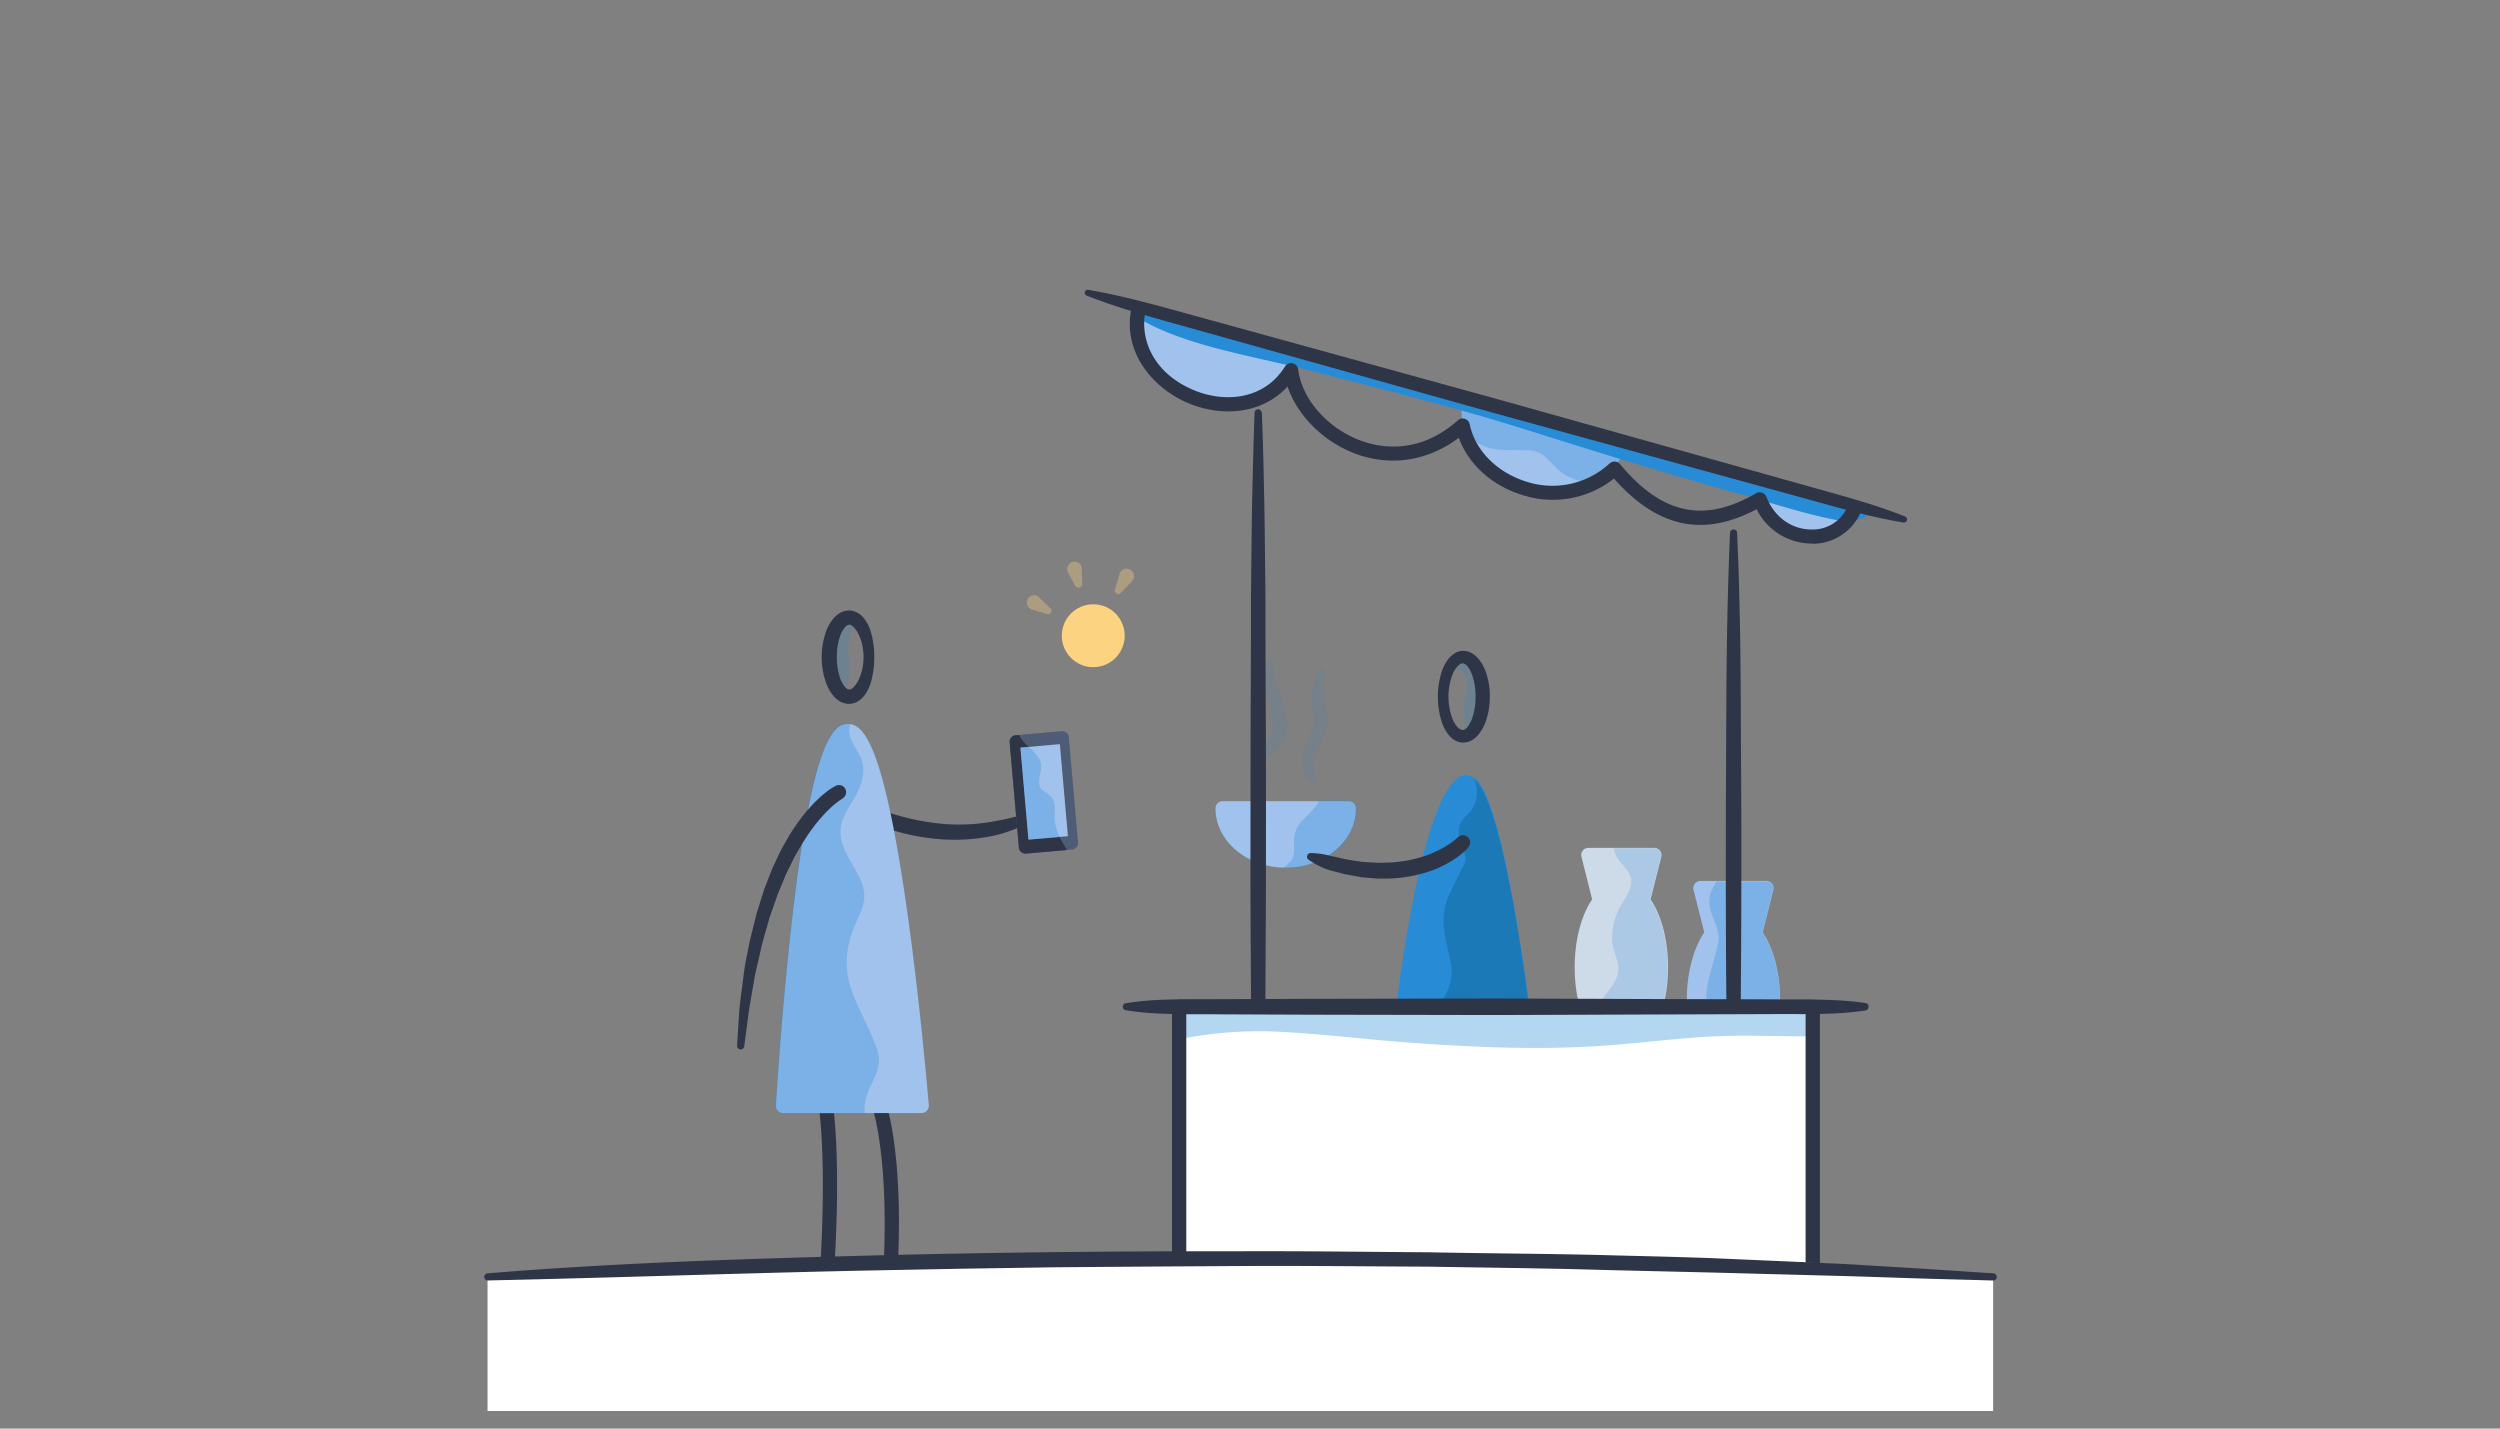<svg id="Vectors" xmlns="http://www.w3.org/2000/svg" width="700" height="400" viewBox="0 0 700 400">
  <rect x="0" y="0" width="700" height="400" fill="#808080" stroke="none"/>
  <title>Artboard 1</title>
  <g>
    <path d="M353.94,218.26a10.79,10.79,0,0,1-1.67-1.7,5.1,5.1,0,0,1-1.06-2.68,5.28,5.28,0,0,1,.7-2.94,11,11,0,0,1,1.52-2,14.14,14.14,0,0,0,2.37-3,6.76,6.76,0,0,0,.62-3.24,16.25,16.25,0,0,0-.56-3.8c-.28-1.3-.77-2.65-1.13-4.12a21.16,21.16,0,0,1-.75-4.59,10,10,0,0,1,.92-4.78,1,1,0,0,1,1.89.61v0c-.42,2.54.39,5,1.35,7.66.5,1.3,1,2.66,1.48,4.16a19,19,0,0,1,.79,4.75,10.21,10.21,0,0,1-1.2,5.14,14.43,14.43,0,0,1-3.27,3.6,10.55,10.55,0,0,0-1.25,1.29,2.38,2.38,0,0,0-.53,1.16c-.18.77.45,1.92,1.26,3.1a1,1,0,0,1-.27,1.4,1,1,0,0,1-1.2-.07Z" style="fill: #278bd6;opacity: 0.1;isolation: isolate"/>
    <path d="M367.19,219.25a7.85,7.85,0,0,1-2.25-4,11.4,11.4,0,0,1-.1-4.54,15.54,15.54,0,0,1,1.39-4.16,24.79,24.79,0,0,0,1.41-3.34,5.59,5.59,0,0,0,.14-3,29,29,0,0,1-.59-4.12,20.24,20.24,0,0,1,1.82-8.18,1,1,0,0,1,1.32-.55,1,1,0,0,1,.63,1,37.14,37.14,0,0,0-.2,7.45c.15,1.1.51,2.19.86,3.65a10.55,10.55,0,0,1,.24,2.4,8.79,8.79,0,0,1-.41,2.45,23,23,0,0,1-1.77,3.9,16.38,16.38,0,0,0-1.41,3.21,8.48,8.48,0,0,0,.43,6.49l0,0a1,1,0,0,1-.39,1.37A.91.91,0,0,1,367.19,219.25Z" style="fill: #278bd6;opacity: 0.1;isolation: isolate"/>
    <g>
      <path d="M360,240.94c9.75,0,17.66-6.54,17.66-14.61H342.38C342.38,234.4,350.28,240.94,360,240.94Z" style="fill: #a0c2ec"/>
      <path d="M360,242.94c-10.84,0-19.66-7.45-19.66-16.61a2,2,0,0,1,2-2h35.31a2,2,0,0,1,2,2C379.69,235.49,370.87,242.94,360,242.94Zm-15.46-14.61c1.19,6,7.67,10.61,15.46,10.61s14.27-4.6,15.46-10.61Z" style="fill: #a0c2ec"/>
    </g>
    <path d="M379.89,226.33a2.21,2.21,0,0,0-2.2-2.2h-8.37c-.87,2.19-3.9,4.82-4.5,5.46a8.25,8.25,0,0,0-2.52,5.6c0,1.87.42,4.11-.79,5.82a11,11,0,0,1-2.44,2.1c.32,0,.63,0,1,0C371,243.14,379.89,235.6,379.89,226.33Z" style="fill: #278bd6;opacity: 0.3;isolation: isolate"/>
    <g>
      <g>
        <path d="M238,222.82a61.89,61.89,0,0,0,5.9,2.83q3.07,1.26,6.24,2.27a65.39,65.39,0,0,0,12.94,2.67,53.49,53.49,0,0,0,13.14-.27,87.25,87.25,0,0,0,12.95-3h0a1,1,0,0,1,.83,1.81,32.53,32.53,0,0,1-6.31,3.2,37.6,37.6,0,0,1-6.84,1.94,53.24,53.24,0,0,1-14.2.66,62.44,62.44,0,0,1-13.88-2.83,58,58,0,0,1-6.6-2.54,50.13,50.13,0,0,1-6.34-3.34,2,2,0,0,1,2-3.44Z" style="fill: #2e3547"/>
        <g>
          <path d="M300.17,237.88,287.28,239a1.84,1.84,0,0,1-2-1.68l-2.58-29.46a1.84,1.84,0,0,1,1.68-2l12.89-1.13a1.84,1.84,0,0,1,2,1.68l2.58,29.46A1.86,1.86,0,0,1,300.17,237.88Z" style="fill: #4e5c75"/>
          <path d="M282.7,207.87l2.58,29.46a1.85,1.85,0,0,0,2,1.68l11.47-1c-1.53-2.57-3.05-4.93-3.44-8.25-.25-2.12.57-4.37-.73-6.24-1.48-2.12-3.85-1.67-3.64-5,.19-3,1.49-4-.5-6.82-1.17-1.67-2.92-2.8-4.15-4.4a7.59,7.59,0,0,1-.93-1.52l-1,.09A1.83,1.83,0,0,0,282.7,207.87Z" style="fill: #2e3547"/>
          <rect x="286.83" y="208.78" width="11.09" height="25.87" transform="translate(-18.22 26.34) rotate(-5)" style="fill: #a0c2ec"/>
          <path d="M288,235.1l8.72-.76a14.16,14.16,0,0,1-1.38-4.59c-.25-2.12.57-4.37-.73-6.24-1.48-2.12-3.85-1.67-3.64-5,.19-3,1.49-4-.5-6.82a16.82,16.82,0,0,0-2.42-2.57l-2.3.2Z" style="fill: #278bd6;opacity: 0.3;isolation: isolate"/>
        </g>
        <path d="M237.76,172.9c-3.06,0-5.54,5-5.54,11.09,0,4.7,1.47,8.71,3.53,10.33a11,11,0,0,0,2-5.71c.21-2.29-.24-4.58-.23-6.87a14.79,14.79,0,0,1,2.3-8A3.28,3.28,0,0,0,237.76,172.9Z" style="fill: #278bd6;opacity: 0.2;isolation: isolate"/>
        <path d="M409.67,206.16c3-.06,5.49-5,5.49-11.08S412.68,184,409.62,184a4.1,4.1,0,0,0-3.22,2.08h0c3.63,2,5.21,4.19,3.75,9.6-.63,2.35.25,5.58-.17,8.08C409.86,204.46,409.75,205.29,409.67,206.16Z" style="fill: #278bd6;opacity: 0.2;isolation: isolate"/>
        <g>
          <path d="M491.42,261.49l3.21-12.83H476.15l3.21,12.83c-3,3.95-5.05,10.8-5.05,18.59,0,12.25,5,22.18,11.09,22.18s11.09-9.93,11.09-22.18C496.48,272.29,494.46,265.45,491.42,261.49Z" style="fill: #a0c2ec"/>
          <path d="M485.39,304.26c-7.34,0-13.09-10.62-13.09-24.18,0-7.49,1.81-14.5,4.89-19l-3-11.92a2,2,0,0,1,.36-1.72,2,2,0,0,1,1.58-.77h18.48a2,2,0,0,1,1.94,2.49l-3,11.92c3.07,4.51,4.89,11.52,4.89,19C498.48,293.64,492.73,304.26,485.39,304.26Zm-6.68-53.59L481.29,261a2,2,0,0,1-.35,1.7c-2.91,3.78-4.64,10.27-4.64,17.37,0,11.89,4.79,20.18,9.09,20.18s9.09-8.29,9.09-20.18c0-7.1-1.73-13.59-4.64-17.37a2,2,0,0,1-.35-1.7l2.58-10.34Z" style="fill: #a0c2ec"/>
        </g>
        <path d="M493.42,261.11l3-12a1.85,1.85,0,0,0-1.8-2.3h-14a19.25,19.25,0,0,0-1.35,2.52c-2.54,5.76,2.95,9.46,1.76,15-1.39,6.45-4,11.73-3.12,18.57.6,4.67,2.9,8,7.46,9.51a23.16,23.16,0,0,0,11,.6,40.81,40.81,0,0,0,2-12.91C498.32,272.59,496.5,265.59,493.42,261.11Z" style="fill: #278bd6;opacity: 0.3;isolation: isolate"/>
        <path d="M249,363.4h-.15a2,2,0,0,1-1.85-2.14c2.55-35.33-2.61-50.79-2.67-50.95a2,2,0,0,1,3.77-1.31c.23.65,5.5,16.24,2.88,52.55A2,2,0,0,1,249,363.4Z" style="fill: #2e3547"/>
        <path d="M231.25,363.4h-.15a2,2,0,0,1-1.85-2.14c2.56-35.56.05-51.12,0-51.27a2,2,0,0,1,3.94-.66c.11.64,2.63,16.08,0,52.22A2,2,0,0,1,231.25,363.4Z" style="fill: #2e3547"/>
        <g>
          <path d="M426.25,281.93H393s6.69-56.53,16.63-62.64C417.68,214.33,426.25,281.93,426.25,281.93Z" style="fill: #278bd6"/>
          <path d="M426.25,283.93H393a2,2,0,0,1-2-2.23c.7-5.88,7.11-57.67,17.57-64.11a3.54,3.54,0,0,1,3.49-.19c1.69.81,5.65,2.7,11.47,34.16,2.8,15.11,4.69,30,4.71,30.12a2,2,0,0,1-2,2.25Zm-31-4H424c-4.45-34.11-10.35-56.73-13.48-58.83C404.15,225.53,397.94,258.49,395.25,279.93Z" style="fill: #278bd6"/>
        </g>
        <path d="M428.09,281.7c-1.73-13.65-7.82-57.44-15.34-63.66a8.89,8.89,0,0,1-.4,8.21c-.76,1.49-2.68,2.61-3.37,4.25-2.18,5.17,3.21,8.18.64,12.18-.48.74-2.64,5.49-3.38,6.87-2.88,5.41-2.28,10.3-.93,15.94,1.19,5,2,8.08-.55,13-1,1.84-2.42,3.51-3.59,5.29h25.09a1.85,1.85,0,0,0,1.39-.63A1.92,1.92,0,0,0,428.09,281.7Z" style="fill: #064e72;opacity: 0.3;isolation: isolate"/>
        <g>
          <path d="M258.08,309.65H219.27s6.13-104.94,18.18-104.94S258.08,309.65,258.08,309.65Z" style="fill: #a0c2ec"/>
          <path d="M258.08,311.65H219.27a2,2,0,0,1-1.46-.63,2,2,0,0,1-.54-1.49c0-.26,1.57-26.59,4.58-52.59,5.54-47.8,11-54.24,15.59-54.24s10.17,6.44,16.81,54.2c3.62,26,5.79,52.32,5.81,52.58a2,2,0,0,1-.52,1.52A1.92,1.92,0,0,1,258.08,311.65Zm-36.68-4h34.5c-.6-6.81-2.6-28.63-5.6-50.21-7-50.16-12.61-50.73-12.85-50.73,0,0-2.64.4-6,14.84a347,347,0,0,0-5.65,35.85C223.33,279,221.84,300.89,221.4,307.65Z" style="fill: #a0c2ec"/>
        </g>
        <g>
          <path d="M242.07,310.1c.3-6.21,5.66-10,3.55-16.16-3.76-11-11.06-18.34-7.66-30.77,2.09-7.65,6.33-10.38,2.47-17.93-2.76-5.4-6.67-9.65-4.38-16,1-2.74,3.1-5.11,4.23-7.8s1.82-4.92,1.24-7.74c-.75-3.64-5.22-7.23-3.27-11.17a4.22,4.22,0,0,0-.79-.07c-4.13,0-7.14,5.41-10.06,18.1-2,8.78-4,21-5.73,36.32-3,26-4.57,52.33-4.58,52.6a2.18,2.18,0,0,0,.6,1.64,2.2,2.2,0,0,0,1.6.69h22.82A12.93,12.93,0,0,1,242.07,310.1Z" style="fill: #278bd6;opacity: 0.3;isolation: isolate"/>
          <path d="M238,202.9a5.46,5.46,0,0,0-.56,0A5.09,5.09,0,0,1,238,202.9Z" style="fill: #278bd6;opacity: 0.3;isolation: isolate"/>
        </g>
        <path d="M486.39,149.23q.39,8.29.58,16.59c.16,5.53.26,11.06.33,16.59.15,11.06.13,22.12.21,33.18s.07,22.12.06,33.18-.07,22.12-.17,33.18a2,2,0,0,1-4,0q-.16-16.59-.17-33.18c0-11.06,0-22.12.06-33.18s.06-22.12.21-33.18q.11-8.29.33-16.59t.58-16.59a1,1,0,0,1,2,0Z" style="fill: #2e3547"/>
        <path d="M353.33,115.61q.39,10.4.58,20.79c.17,6.93.24,13.86.31,20.79l.11,10.39,0,10.4.08,20.79c.08,13.86.07,27.72.06,41.58s-.11,27.72-.17,41.58a2,2,0,0,1-4,0c-.06-13.86-.2-27.72-.17-41.58s0-27.72.06-41.58l.08-20.79,0-10.4.11-10.39c.07-6.93.14-13.86.31-20.79s.32-13.86.58-20.79a1,1,0,0,1,2,0Z" style="fill: #2e3547"/>
        <path d="M453.2,121.61c-6.23-1.5-12.58-2.07-18.84-3.44a2.55,2.55,0,0,0-1.81-1.21c-6-1.3-11.46-3.61-17.21-5.51-4.38-1.1-5.86-1.87-6,1.32-.68,13,5.08,20.79,15.86,23.32.17,1.38,4.44,1.55,6.08,1.49a48.33,48.33,0,0,0,10.86-1.45c.89,0,1.77-.11,2.64-.2a2.81,2.81,0,0,0,2.41-1.73,16.11,16.11,0,0,0,7.92-8.67A3,3,0,0,0,453.2,121.61Z" style="fill: #a0c2ec"/>
        <path d="M453.2,121.61c-6.23-1.5-12.58-2.07-18.84-3.44a2.55,2.55,0,0,0-1.81-1.21c-6-1.3-11.46-3.61-17.21-5.51-4.38-1.1-5.86-1.87-6,1.32a33.24,33.24,0,0,0,.34,7,10.59,10.59,0,0,0,5,4.79c4.41,2.07,8.82,1.33,13.47,1.54,3.86.18,5.35,2.79,8,5.22a13.66,13.66,0,0,0,7.49,3.58c1,.15,1.88.23,2.73.33a2.8,2.8,0,0,0,.79-1.08,16.11,16.11,0,0,0,7.92-8.67A3,3,0,0,0,453.2,121.61Z" style="fill: #278bd6;opacity: 0.3;isolation: isolate"/>
        <path d="M360.8,96.4c-4.79-2.6-11.09-3.26-16.31-4.3-3.7-.74-7.4-1.45-11.1-2.16-2-.39-6.82-.32-8.5-1.93,0-.16-6-3.52-5.8-.32.61,10.42,4.36,18,14.26,22.58,6.93,3.18,16.84,3.87,23.46-.33C361.21,107.16,367.33,100,360.8,96.4Z" style="fill: #a0c2ec"/>
        <path d="M516,140c-6.24-2-12.78-3.4-19.1-5.18-1.26-1.45-5.17-.53-5.11,1.89.28,12,16.47,17.8,25.34,10.91C520.76,144.86,520.41,141.44,516,140Z" style="fill: #a0c2ec"/>
        <g>
          <path d="M460,252.25l3.21-12.83H444.74L448,252.25c-3,3.95-5.05,10.8-5.05,18.59,0,12.25,5,22.18,11.09,22.18s11.09-9.93,11.09-22.18C465.06,263.05,463.05,256.21,460,252.25Z" style="fill: #cddae8"/>
          <path d="M454,295c-7.34,0-13.09-10.62-13.09-24.18,0-7.49,1.81-14.5,4.89-19l-3-11.92a2,2,0,0,1,.36-1.72,2,2,0,0,1,1.58-.77h18.48a2,2,0,0,1,1.94,2.49l-3,11.92c3.07,4.51,4.89,11.52,4.89,19C467.06,284.4,461.31,295,454,295Zm-6.68-53.59,2.58,10.34a2,2,0,0,1-.35,1.7c-2.91,3.78-4.64,10.27-4.64,17.37,0,11.89,4.79,20.18,9.09,20.18s9.09-8.29,9.09-20.18c0-7.1-1.73-13.59-4.64-17.37a2,2,0,0,1-.35-1.7l2.58-10.34Z" style="fill: #cddae8"/>
        </g>
        <path d="M466.91,270.84c0-7.49-1.82-14.49-4.9-19l3-12a1.85,1.85,0,0,0-1.8-2.3h-11.4a8.6,8.6,0,0,0,1.5,3.3c1.07,1.56,3,3.22,3.37,5.15.59,2.81-2.07,5.91-3.23,8.29a17.61,17.61,0,0,0-2,9.55c.4,3.54,2.78,6.61,1.11,10.16-2,4.19-6.91,7.75-5.55,13,1.45,5.56,7.34,6.62,12.69,5.42C464,288.56,466.91,280.44,466.91,270.84Z" style="fill: #278bd6;opacity: 0.2;isolation: isolate"/>
        <path d="M244.8,184a24.81,24.81,0,0,1-1,7.19,11.68,11.68,0,0,1-1.77,3.55,6.62,6.62,0,0,1-1.7,1.57,5.3,5.3,0,0,1-2.6.78,5.38,5.38,0,0,1-2.62-.74,7.43,7.43,0,0,1-1.77-1.53,11.91,11.91,0,0,1-2-3.51,21.62,21.62,0,0,1,0-14.6,12.14,12.14,0,0,1,2-3.51,6.86,6.86,0,0,1,1.77-1.53,5.41,5.41,0,0,1,2.62-.74,5.3,5.3,0,0,1,2.6.78,6.8,6.8,0,0,1,1.7,1.57,11.14,11.14,0,0,1,1.77,3.55A24.59,24.59,0,0,1,244.8,184Zm-3,0a18.82,18.82,0,0,0-.3-3.1,15,15,0,0,0-.91-2.89,8.09,8.09,0,0,0-1.45-2.3,3.36,3.36,0,0,0-.8-.65,1.41,1.41,0,0,0-.58-.16,1.46,1.46,0,0,0-.56.2,3.2,3.2,0,0,0-.73.68,8.21,8.21,0,0,0-1.24,2.34,17.27,17.27,0,0,0-.91,5.87,17.52,17.52,0,0,0,.91,5.87,8.34,8.34,0,0,0,1.24,2.34,3,3,0,0,0,.73.68,1.46,1.46,0,0,0,.56.2,1.27,1.27,0,0,0,.58-.16,3.13,3.13,0,0,0,.8-.65,8.09,8.09,0,0,0,1.45-2.3,15,15,0,0,0,.91-2.89A17.47,17.47,0,0,0,241.8,184Z" style="fill: #2e3547"/>
        <rect x="330.16" y="281.93" width="177.41" height="83.16" style="fill: #fff"/>
        <path d="M330.16,291a114.68,114.68,0,0,1,25-2.24c12.39.46,24.74,2,37.08,3,20.23,1.51,40.29,2.46,60.66.74,10.45-.88,20.74-2.25,31.27-2.46,7.79-.15,15.61.16,23.4.15v-8.24H330.16Z" style="fill: #278bd6;opacity: 0.35;isolation: isolate"/>
        <path d="M507.57,367.09H330.16a2,2,0,0,1-2-2V281.93a2,2,0,0,1,2-2H507.57a2,2,0,0,1,2,2v83.16A2,2,0,0,1,507.57,367.09Zm-175.41-4H505.57V283.93H332.16Z" style="fill: #2e3547"/>
        <path d="M417.16,195.08a20.59,20.59,0,0,1-1.28,7.26,12,12,0,0,1-2,3.44,6.87,6.87,0,0,1-1.74,1.47,5.25,5.25,0,0,1-2.51.68,5.09,5.09,0,0,1-2.46-.76,6.66,6.66,0,0,1-1.64-1.51,11.53,11.53,0,0,1-1.81-3.44,23.26,23.26,0,0,1,0-14.26,11.88,11.88,0,0,1,1.81-3.44,6.84,6.84,0,0,1,1.64-1.51,4.65,4.65,0,0,1,5-.08,6.84,6.84,0,0,1,1.74,1.47,11.55,11.55,0,0,1,2,3.44A19.93,19.93,0,0,1,417.16,195.08Zm-4,0a18.43,18.43,0,0,0-.9-5.92,8.38,8.38,0,0,0-1.22-2.41,3.15,3.15,0,0,0-.76-.75,1.77,1.77,0,0,0-.67-.26,1.69,1.69,0,0,0-.72.18,3.14,3.14,0,0,0-.85.71,8.13,8.13,0,0,0-1.41,2.4,17.74,17.74,0,0,0,0,12.08,8,8,0,0,0,1.41,2.4,3.3,3.3,0,0,0,.85.71,1.69,1.69,0,0,0,.72.18,1.77,1.77,0,0,0,.67-.26,3.34,3.34,0,0,0,.76-.75,8.64,8.64,0,0,0,1.22-2.41A18,18,0,0,0,413.16,195.08Z" style="fill: #2e3547"/>
        <path d="M317.61,85.64a9.13,9.13,0,0,0-.29,1.23,1.22,1.22,0,0,0,.19.87c0,.38.26.78.91,1.17C332,97,351,99.67,366.13,103.61c20.09,5.24,40.07,10.08,59.93,16.32s39.48,12.42,59.44,17.93c8.94,2.47,17.9,5.48,27,7.41,3.71.79,7.89,1.19,11-1.41a10.72,10.72,0,0,0,.85-.79Z" style="fill: #278bd6"/>
        <path d="M411.1,237.35a12.72,12.72,0,0,1-1.2,1.16c-.39.36-.79.67-1.2,1s-.83.6-1.25.89a14.57,14.57,0,0,1-1.28.82l-1.31.76-1.36.67a21.3,21.3,0,0,1-2.79,1.16A40,40,0,0,1,389,246l-3,0c-1,0-2-.15-2.95-.22l-1.47-.12c-.49,0-1-.16-1.45-.24l-2.89-.52c-1-.15-1.89-.47-2.84-.69s-1.88-.49-2.81-.77a23.27,23.27,0,0,1-5.18-2.71,1,1,0,0,1-.23-1.45,1,1,0,0,1,.84-.43h.09a23.24,23.24,0,0,1,5.56.83c1.8.33,3.56.84,5.35,1.13s3.59.59,5.39.63c.9.05,1.8.13,2.69.15l2.68-.07a36.64,36.64,0,0,0,10.42-1.93c.82-.31,1.66-.59,2.45-1l1.2-.54,1.15-.62c.39-.2.76-.43,1.12-.66s.74-.45,1.08-.71.71-.49,1-.75.68-.56.89-.74l.15-.14a2,2,0,0,1,2.81,2.85Z" style="fill: #2e3547"/>
        <path d="M304.75,81.16c9.8,1.67,19.31,4.38,28.85,7l28.6,7.88,57.21,15.76,57.13,16,28.56,8c9.51,2.71,19.1,5.14,28.34,8.82a.88.88,0,0,1-.47,1.68c-9.82-1.61-19.28-4.48-28.83-7.07l-28.61-7.86-57.22-15.72-57.14-16-28.57-8c-9.52-2.66-19.07-5.25-28.33-8.87a.88.88,0,0,1-.5-1.14A.9.9,0,0,1,304.75,81.16Z" style="fill: #2e3547"/>
        <path d="M507.22,152.19a17.25,17.25,0,0,1-15.36-9.61c-15,7.92-27.76,5.17-39.95-8.58a27.64,27.64,0,0,1-26,4.49c-8.35-2.66-14.79-8.6-17.44-15.9-8.74,6.54-19.21,8.15-29.15,4.37-8.91-3.39-16.12-10.72-18.8-18.73-7.5,8.12-19,8.38-27.86,4.63-9.78-4.13-18.85-14.44-15.68-27.33l3.88,1c-1.89,7.69,1.5,17.69,13.35,22.69,8.46,3.57,19.66,2.92,25.6-6.61a2,2,0,0,1,3.68.83c1,8.18,8.06,16.34,17.24,19.83,5.54,2.11,16.49,4.18,27.49-5.59a2,2,0,0,1,3.29,1.09c1.5,7.26,7.48,13.37,15.6,16a23.61,23.61,0,0,0,23.58-5,2,2,0,0,1,2.9.18c11.79,14.12,23.55,16.64,38.12,8.16a2,2,0,0,1,2.87,1c2.76,6.92,8.46,9.25,12.89,9.15a10.6,10.6,0,0,0,10.12-7.1l3.79,1.29a14.68,14.68,0,0,1-13.8,9.81Z" style="fill: #2e3547"/>
        <path d="M522.35,282.93c-8.62,1.32-17.25.93-25.87,1l-25.87.09-51.75.19-51.74-.1L341.25,284c-8.62-.12-17.25.29-25.87-1.11a1,1,0,0,1,0-2c8.62-1.41,17.25-1,25.87-1.11l25.87-.11,51.74-.1,51.74.19,25.87.09c8.62.11,17.25-.28,25.87,1a1,1,0,0,1,.85,1.15A1,1,0,0,1,522.35,282.93Z" style="fill: #2e3547"/>
      </g>
      <path d="M236,223.54l-.15.09-.22.14-.44.28-.89.66c-.58.48-1.17.95-1.73,1.48s-1.12,1.06-1.64,1.63l-1.56,1.74a55.57,55.57,0,0,0-5.39,7.76c-.79,1.38-1.63,2.73-2.29,4.19l-1.06,2.15-.53,1.08-.46,1.11-1.84,4.45-1.6,4.56c-.26.76-.54,1.52-.79,2.29l-.66,2.33-1.32,4.67c-.39,1.57-.7,3.16-1.08,4.74s-.77,3.16-1.05,4.76c-.54,3.2-1.15,6.4-1.64,9.62l-1.28,9.7v0a1,1,0,0,1-1.12.86,1,1,0,0,1-.87-1.06L207,283c.3-3.29.8-6.55,1.19-9.84s1.13-6.52,1.77-9.77l1.2-4.84.6-2.42c.23-.8.49-1.59.73-2.39l1.5-4.77,1.82-4.68.46-1.17.54-1.14,1.07-2.28c.67-1.54,1.54-3,2.36-4.47a56.69,56.69,0,0,1,5.83-8.36l1.74-1.91c.6-.62,1.26-1.2,1.88-1.8s1.35-1.13,2-1.67a18.14,18.14,0,0,1,2.42-1.51,2,2,0,0,1,1.92,3.49Z" style="fill: #2e3547"/>
      <path d="M136.51,357.54v37.54H558.08V357.54C451.25,344.26,136.51,357.54,136.51,357.54Z" style="fill: #fff"/>
      <path d="M136.45,356.54c35.07-2.89,70.22-4,105.37-4.94s70.31-1.28,105.47-1.25c17.58-.07,35.16.18,52.74.29,17.58.36,35.16.38,52.74.89,8.79.21,17.58.43,26.36.74l26.35,1.15c4.39.21,8.78.36,13.17.62l13.16.8c8.78.51,17.55,1.13,26.32,1.7a1,1,0,0,1-.09,2h0c-8.78-.25-17.57-.45-26.34-.76l-13.17-.43L505.35,357l-26.34-.7-26.34-.62-13.17-.35-13.17-.25L400,354.67c-17.56-.08-35.13-.28-52.69-.18s-35.13.21-52.69.36l-26.34.41-26.34.51c-35.12.74-70.23,2-105.35,2.76h0a1,1,0,0,1-1-1A1,1,0,0,1,136.45,356.54Z" style="fill: #2e3547"/>
    </g>
    <g>
      <circle cx="306.1" cy="178" r="8.8" style="fill: #fcd381"/>
      <path d="M316.9,162.81,314,165.86a1,1,0,0,1-1.74-1l1.19-4.05a2.06,2.06,0,1,1,3.95,1.15A2,2,0,0,1,316.9,162.81Z" style="fill: #fcd381;opacity: 0.35;isolation: isolate"/>
      <path d="M302.9,159.28l.1,4.22a1,1,0,0,1-1,1.05,1,1,0,0,1-.93-.53l-2-3.7a2.06,2.06,0,1,1,3.61-2A1.92,1.92,0,0,1,302.9,159.28Z" style="fill: #fcd381;opacity: 0.35;isolation: isolate"/>
      <path d="M290.91,167.2l3,2.92a1,1,0,0,1-1,1.74l-4-1.19a2.06,2.06,0,0,1,1.15-3.95A2,2,0,0,1,290.91,167.2Z" style="fill: #fcd381;opacity: 0.35;isolation: isolate"/>
      <path d="M302.93,186.2a8.79,8.79,0,1,0,6.34-16.4,11,11,0,0,1-.91,1.51c-1.43,2-3,3.59-2.37,6.28s1.3,2.93-.24,5.53A18.69,18.69,0,0,1,302.93,186.2Z" style="fill: #fcd381;opacity: 0.3;isolation: isolate"/>
    </g>
  </g>
</svg>
